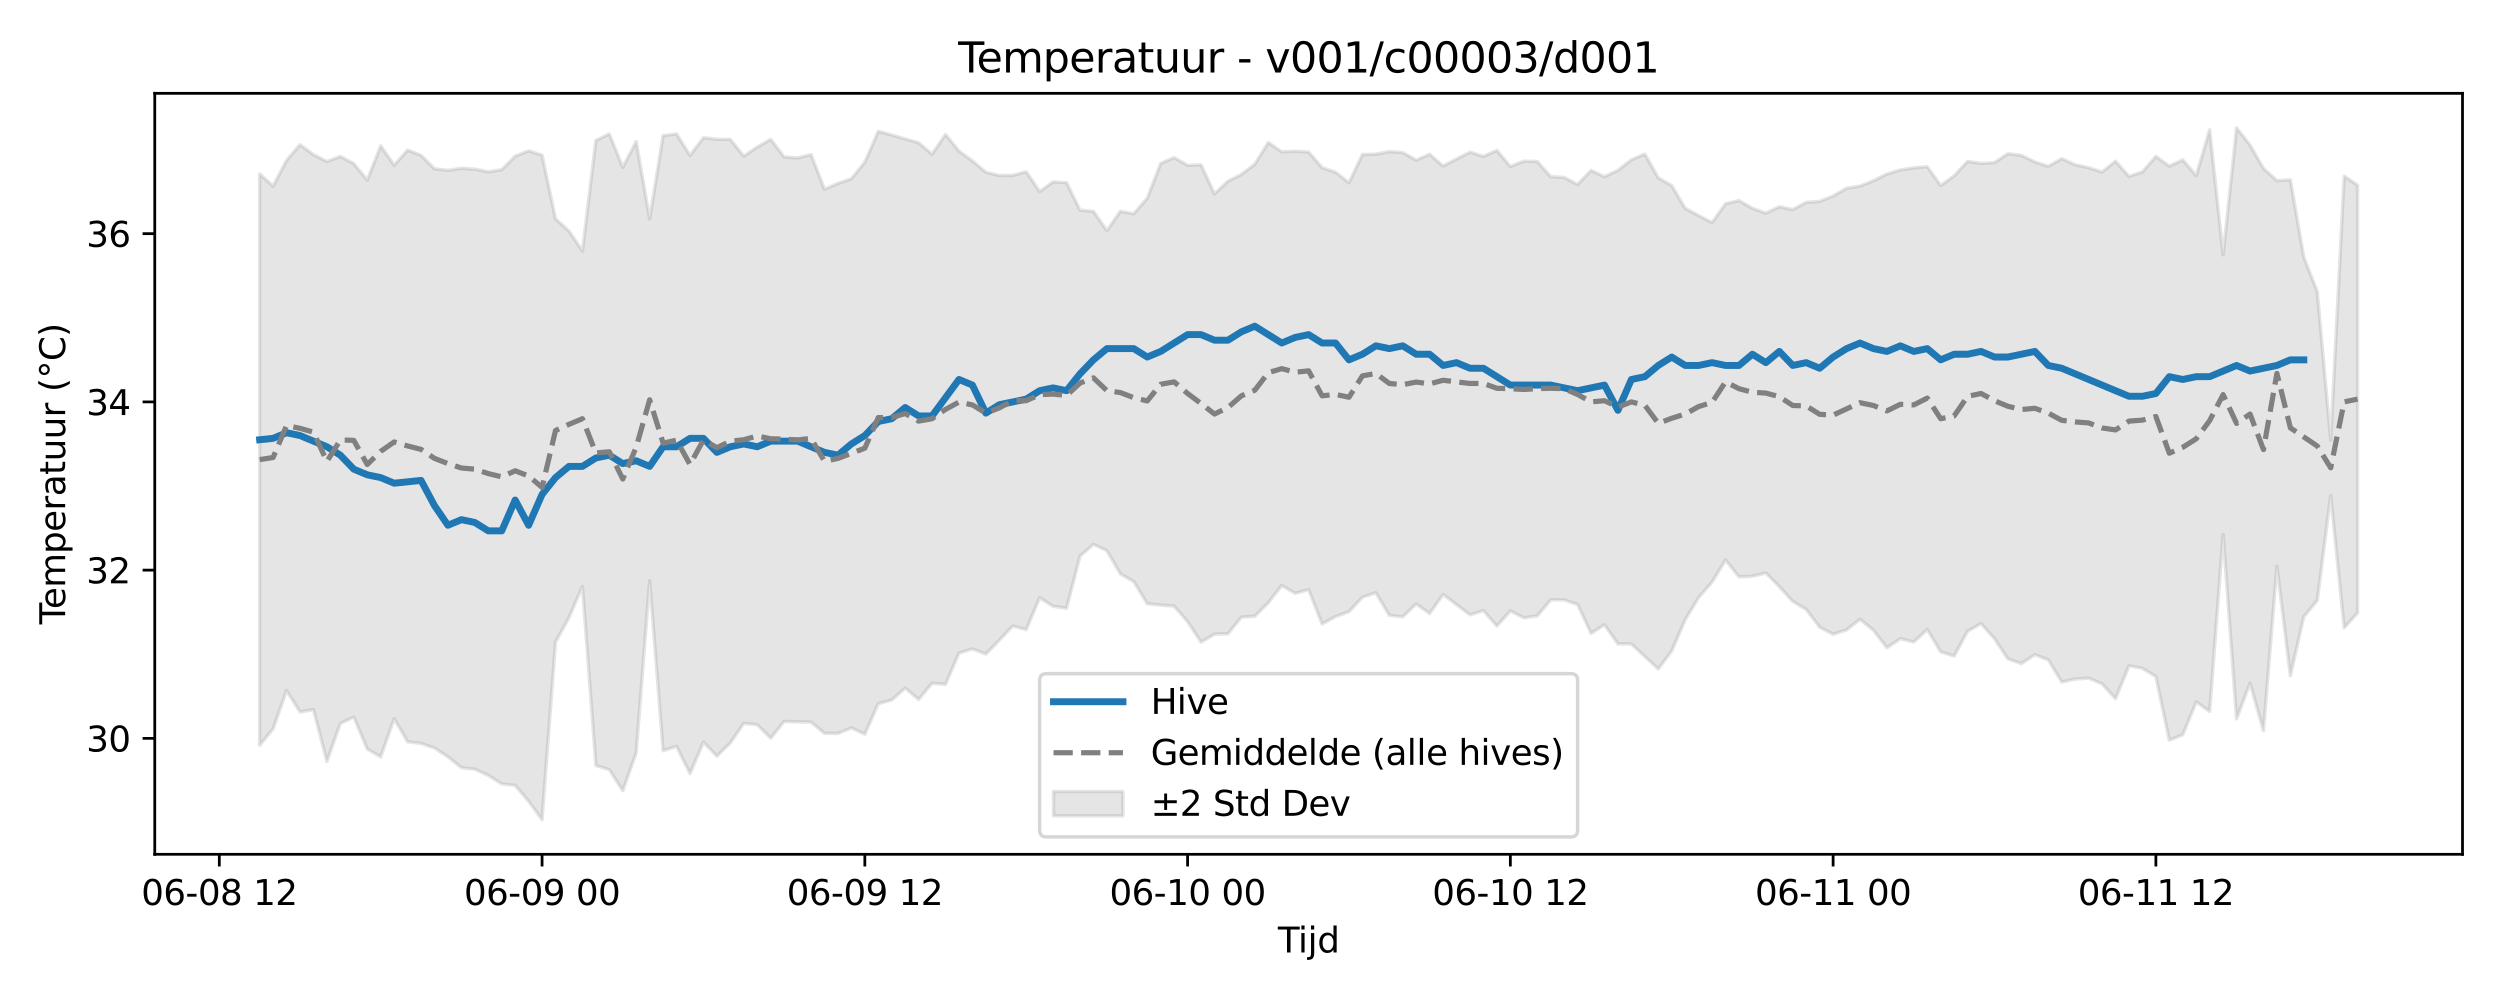 <?xml version="1.0" encoding="utf-8" standalone="no"?>
<!DOCTYPE svg PUBLIC "-//W3C//DTD SVG 1.1//EN"
  "http://www.w3.org/Graphics/SVG/1.1/DTD/svg11.dtd">
<svg xmlns:xlink="http://www.w3.org/1999/xlink" width="720pt" height="288pt" viewBox="0 0 720 288" xmlns="http://www.w3.org/2000/svg" version="1.1">
 <defs>
  <style type="text/css">*{stroke-linejoin: round; stroke-linecap: butt}</style>
 </defs>
 <g id="figure_1">
  <g id="patch_1">
   <path d="M 0 288 
L 720 288 
L 720 0 
L 0 0 
z
" style="fill: #ffffff"/>
  </g>
  <g id="axes_1">
   <g id="patch_2">
    <path d="M 44.57 246.04 
L 709.2 246.04 
L 709.2 26.88 
L 44.57 26.88 
z
" style="fill: #ffffff"/>
   </g>
   <g id="FillBetweenPolyCollection_1">
    <defs>
     <path id="m53ccd8573c" d="M 74.78 -237.919 
L 74.78 -73.345 
L 78.654 -78.098 
L 82.527 -89.103 
L 86.4 -82.957 
L 90.273 -83.626 
L 94.146 -68.701 
L 98.019 -79.645 
L 101.892 -81.492 
L 105.766 -72.284 
L 109.639 -70.018 
L 113.512 -81.007 
L 117.385 -74.368 
L 121.258 -73.886 
L 125.131 -72.576 
L 129.004 -70.032 
L 132.877 -66.911 
L 136.751 -66.468 
L 140.624 -64.689 
L 144.497 -62.23 
L 148.37 -61.813 
L 152.243 -57.256 
L 156.116 -51.922 
L 159.989 -103.058 
L 163.863 -110.128 
L 167.736 -119.093 
L 171.609 -67.538 
L 175.482 -66.352 
L 179.355 -60.285 
L 183.228 -71.196 
L 187.101 -120.732 
L 190.975 -71.797 
L 194.848 -73.058 
L 198.721 -65.21 
L 202.594 -74.254 
L 206.467 -70.231 
L 210.34 -74.052 
L 214.213 -79.679 
L 218.086 -79.271 
L 221.96 -75.41 
L 225.833 -80.245 
L 229.706 -80.083 
L 233.579 -80.036 
L 237.452 -76.801 
L 241.325 -76.781 
L 245.198 -78.378 
L 249.072 -76.568 
L 252.945 -85.342 
L 256.818 -86.393 
L 260.691 -89.825 
L 264.564 -86.552 
L 268.437 -91.234 
L 272.31 -90.917 
L 276.183 -99.903 
L 280.057 -101.111 
L 283.93 -99.646 
L 287.803 -103.599 
L 291.676 -107.704 
L 295.549 -106.668 
L 299.422 -115.84 
L 303.295 -113.388 
L 307.169 -112.816 
L 311.042 -127.865 
L 314.915 -131.222 
L 318.788 -129.406 
L 322.661 -122.736 
L 326.534 -120.5 
L 330.407 -114.125 
L 334.281 -113.734 
L 338.154 -113.431 
L 342.027 -108.961 
L 345.9 -103.052 
L 349.773 -105.371 
L 353.646 -105.459 
L 357.519 -110.261 
L 361.392 -110.515 
L 365.266 -114.401 
L 369.139 -119.373 
L 373.012 -117.132 
L 376.885 -118.176 
L 380.758 -108.302 
L 384.631 -110.401 
L 388.504 -111.833 
L 392.378 -116.006 
L 396.251 -117.283 
L 400.124 -110.783 
L 403.997 -110.362 
L 407.87 -114.052 
L 411.743 -111.315 
L 415.616 -116.803 
L 419.489 -113.85 
L 423.363 -110.939 
L 427.236 -112.144 
L 431.109 -107.679 
L 434.982 -112.063 
L 438.855 -110.089 
L 442.728 -110.619 
L 446.601 -115.235 
L 450.475 -115.211 
L 454.348 -113.918 
L 458.221 -105.578 
L 462.094 -108.087 
L 465.967 -102.569 
L 469.84 -102.527 
L 473.713 -98.906 
L 477.587 -95.357 
L 481.46 -100.537 
L 485.333 -109.514 
L 489.206 -115.905 
L 493.079 -120.343 
L 496.952 -126.709 
L 500.825 -121.885 
L 504.698 -122.047 
L 508.572 -122.964 
L 512.445 -119.045 
L 516.318 -114.792 
L 520.191 -112.476 
L 524.064 -107.357 
L 527.937 -105.339 
L 531.81 -106.581 
L 535.684 -109.649 
L 539.557 -106.475 
L 543.43 -101.447 
L 547.303 -104.062 
L 551.176 -103.11 
L 555.049 -106.71 
L 558.922 -100.258 
L 562.795 -99.067 
L 566.669 -106.209 
L 570.542 -108.419 
L 574.415 -104.037 
L 578.288 -98.226 
L 582.161 -96.881 
L 586.034 -99.453 
L 589.907 -97.963 
L 593.781 -91.594 
L 597.654 -92.425 
L 601.527 -92.69 
L 605.4 -91.048 
L 609.273 -86.785 
L 613.146 -96.249 
L 617.019 -95.524 
L 620.893 -93.137 
L 624.766 -74.818 
L 628.639 -76.4 
L 632.512 -85.84 
L 636.385 -83.128 
L 640.258 -134.065 
L 644.131 -80.967 
L 648.004 -91.269 
L 651.878 -77.557 
L 655.751 -124.934 
L 659.624 -93.372 
L 663.497 -110.397 
L 667.37 -115.063 
L 671.243 -145.283 
L 675.116 -107.205 
L 678.99 -111.473 
L 678.99 -234.649 
L 678.99 -234.649 
L 675.116 -237.302 
L 671.243 -161.271 
L 667.37 -204.007 
L 663.497 -213.922 
L 659.624 -236.196 
L 655.751 -235.992 
L 651.878 -239.494 
L 648.004 -246.239 
L 644.131 -251.158 
L 640.258 -214.641 
L 636.385 -250.612 
L 632.512 -237.403 
L 628.639 -241.944 
L 624.766 -240.133 
L 620.893 -242.948 
L 617.019 -238.485 
L 613.146 -237.184 
L 609.273 -241.571 
L 605.4 -238.463 
L 601.527 -239.704 
L 597.654 -240.546 
L 593.781 -242.3 
L 589.907 -240.084 
L 586.034 -241.363 
L 582.161 -243.242 
L 578.288 -243.743 
L 574.415 -241.162 
L 570.542 -240.933 
L 566.669 -241.527 
L 562.795 -237.364 
L 558.922 -234.559 
L 555.049 -239.988 
L 551.176 -239.667 
L 547.303 -239.061 
L 543.43 -237.869 
L 539.557 -235.955 
L 535.684 -234.396 
L 531.81 -233.773 
L 527.937 -231.554 
L 524.064 -229.997 
L 520.191 -229.723 
L 516.318 -227.638 
L 512.445 -228.461 
L 508.572 -226.618 
L 504.698 -227.997 
L 500.825 -230.235 
L 496.952 -229.334 
L 493.079 -223.894 
L 489.206 -225.91 
L 485.333 -227.994 
L 481.46 -234.549 
L 477.587 -236.768 
L 473.713 -243.64 
L 469.84 -241.98 
L 465.967 -238.939 
L 462.094 -237.112 
L 458.221 -238.928 
L 454.348 -234.857 
L 450.475 -236.91 
L 446.601 -237.116 
L 442.728 -241.501 
L 438.855 -241.57 
L 434.982 -240.057 
L 431.109 -244.672 
L 427.236 -242.975 
L 423.363 -244.18 
L 419.489 -242.193 
L 415.616 -240.162 
L 411.743 -243.574 
L 407.87 -241.875 
L 403.997 -244.066 
L 400.124 -244.337 
L 396.251 -243.605 
L 392.378 -243.497 
L 388.504 -235.365 
L 384.631 -238.412 
L 380.758 -239.704 
L 376.885 -244.211 
L 373.012 -244.447 
L 369.139 -244.283 
L 365.266 -246.948 
L 361.392 -240.721 
L 357.519 -237.745 
L 353.646 -235.818 
L 349.773 -232.137 
L 345.9 -240.532 
L 342.027 -240.391 
L 338.154 -242.611 
L 334.281 -240.924 
L 330.407 -230.92 
L 326.534 -226.429 
L 322.661 -227.155 
L 318.788 -221.561 
L 314.915 -227.128 
L 311.042 -227.486 
L 307.169 -235.383 
L 303.295 -235.618 
L 299.422 -232.82 
L 295.549 -238.531 
L 291.676 -237.495 
L 287.803 -237.447 
L 283.93 -238.4 
L 280.057 -241.665 
L 276.183 -244.488 
L 272.31 -249.283 
L 268.437 -243.583 
L 264.564 -246.88 
L 260.691 -247.991 
L 256.818 -249.116 
L 252.945 -250.167 
L 249.072 -241.291 
L 245.198 -236.52 
L 241.325 -235.157 
L 237.452 -233.521 
L 233.579 -243.475 
L 229.706 -242.506 
L 225.833 -242.806 
L 221.96 -247.871 
L 218.086 -245.625 
L 214.213 -243.025 
L 210.34 -247.845 
L 206.467 -247.897 
L 202.594 -248.335 
L 198.721 -243.228 
L 194.848 -249.415 
L 190.975 -248.946 
L 187.101 -224.986 
L 183.228 -247.24 
L 179.355 -239.809 
L 175.482 -249.431 
L 171.609 -247.552 
L 167.736 -215.724 
L 163.863 -221.459 
L 159.989 -224.976 
L 156.116 -243.327 
L 152.243 -244.568 
L 148.37 -243.01 
L 144.497 -239.133 
L 140.624 -238.52 
L 136.751 -239.278 
L 132.877 -239.528 
L 129.004 -238.944 
L 125.131 -239.4 
L 121.258 -243.281 
L 117.385 -244.76 
L 113.512 -240.428 
L 109.639 -245.995 
L 105.766 -236.154 
L 101.892 -240.866 
L 98.019 -242.944 
L 94.146 -241.487 
L 90.273 -243.461 
L 86.4 -246.322 
L 82.527 -241.792 
L 78.654 -234.378 
L 74.78 -237.919 
z
" style="stroke: #808080; stroke-opacity: 0.2"/>
    </defs>
    <g clip-path="url(#p567e90facb)">
     <use xlink:href="#m53ccd8573c" x="0" y="288" style="fill: #808080; fill-opacity: 0.2; stroke: #808080; stroke-opacity: 0.2"/>
    </g>
   </g>
   <g id="matplotlib.axis_1">
    <g id="xtick_1">
     <g id="line2d_1">
      <defs>
       <path id="ma357a3f9e0" d="M 0 0 
L 0 3.5 
" style="stroke: #000000; stroke-width: 0.8"/>
      </defs>
      <g>
       <use xlink:href="#ma357a3f9e0" x="63.161" y="246.04" style="stroke: #000000; stroke-width: 0.8"/>
      </g>
     </g>
     <g id="text_1">
      <!-- 06-08 12 -->
      <g transform="translate(40.681 260.638) scale(0.1 -0.1)">
       <defs>
        <path id="DejaVuSans-30" d="M 2034 4250 
Q 1547 4250 1301 3770 
Q 1056 3291 1056 2328 
Q 1056 1369 1301 889 
Q 1547 409 2034 409 
Q 2525 409 2770 889 
Q 3016 1369 3016 2328 
Q 3016 3291 2770 3770 
Q 2525 4250 2034 4250 
z
M 2034 4750 
Q 2819 4750 3233 4129 
Q 3647 3509 3647 2328 
Q 3647 1150 3233 529 
Q 2819 -91 2034 -91 
Q 1250 -91 836 529 
Q 422 1150 422 2328 
Q 422 3509 836 4129 
Q 1250 4750 2034 4750 
z
" transform="scale(0.016)"/>
        <path id="DejaVuSans-36" d="M 2113 2584 
Q 1688 2584 1439 2293 
Q 1191 2003 1191 1497 
Q 1191 994 1439 701 
Q 1688 409 2113 409 
Q 2538 409 2786 701 
Q 3034 994 3034 1497 
Q 3034 2003 2786 2293 
Q 2538 2584 2113 2584 
z
M 3366 4563 
L 3366 3988 
Q 3128 4100 2886 4159 
Q 2644 4219 2406 4219 
Q 1781 4219 1451 3797 
Q 1122 3375 1075 2522 
Q 1259 2794 1537 2939 
Q 1816 3084 2150 3084 
Q 2853 3084 3261 2657 
Q 3669 2231 3669 1497 
Q 3669 778 3244 343 
Q 2819 -91 2113 -91 
Q 1303 -91 875 529 
Q 447 1150 447 2328 
Q 447 3434 972 4092 
Q 1497 4750 2381 4750 
Q 2619 4750 2861 4703 
Q 3103 4656 3366 4563 
z
" transform="scale(0.016)"/>
        <path id="DejaVuSans-2d" d="M 313 2009 
L 1997 2009 
L 1997 1497 
L 313 1497 
L 313 2009 
z
" transform="scale(0.016)"/>
        <path id="DejaVuSans-38" d="M 2034 2216 
Q 1584 2216 1326 1975 
Q 1069 1734 1069 1313 
Q 1069 891 1326 650 
Q 1584 409 2034 409 
Q 2484 409 2743 651 
Q 3003 894 3003 1313 
Q 3003 1734 2745 1975 
Q 2488 2216 2034 2216 
z
M 1403 2484 
Q 997 2584 770 2862 
Q 544 3141 544 3541 
Q 544 4100 942 4425 
Q 1341 4750 2034 4750 
Q 2731 4750 3128 4425 
Q 3525 4100 3525 3541 
Q 3525 3141 3298 2862 
Q 3072 2584 2669 2484 
Q 3125 2378 3379 2068 
Q 3634 1759 3634 1313 
Q 3634 634 3220 271 
Q 2806 -91 2034 -91 
Q 1263 -91 848 271 
Q 434 634 434 1313 
Q 434 1759 690 2068 
Q 947 2378 1403 2484 
z
M 1172 3481 
Q 1172 3119 1398 2916 
Q 1625 2713 2034 2713 
Q 2441 2713 2670 2916 
Q 2900 3119 2900 3481 
Q 2900 3844 2670 4047 
Q 2441 4250 2034 4250 
Q 1625 4250 1398 4047 
Q 1172 3844 1172 3481 
z
" transform="scale(0.016)"/>
        <path id="DejaVuSans-20" transform="scale(0.016)"/>
        <path id="DejaVuSans-31" d="M 794 531 
L 1825 531 
L 1825 4091 
L 703 3866 
L 703 4441 
L 1819 4666 
L 2450 4666 
L 2450 531 
L 3481 531 
L 3481 0 
L 794 0 
L 794 531 
z
" transform="scale(0.016)"/>
        <path id="DejaVuSans-32" d="M 1228 531 
L 3431 531 
L 3431 0 
L 469 0 
L 469 531 
Q 828 903 1448 1529 
Q 2069 2156 2228 2338 
Q 2531 2678 2651 2914 
Q 2772 3150 2772 3378 
Q 2772 3750 2511 3984 
Q 2250 4219 1831 4219 
Q 1534 4219 1204 4116 
Q 875 4013 500 3803 
L 500 4441 
Q 881 4594 1212 4672 
Q 1544 4750 1819 4750 
Q 2544 4750 2975 4387 
Q 3406 4025 3406 3419 
Q 3406 3131 3298 2873 
Q 3191 2616 2906 2266 
Q 2828 2175 2409 1742 
Q 1991 1309 1228 531 
z
" transform="scale(0.016)"/>
       </defs>
       <use xlink:href="#DejaVuSans-30"/>
       <use xlink:href="#DejaVuSans-36" transform="translate(63.623 0)"/>
       <use xlink:href="#DejaVuSans-2d" transform="translate(127.246 0)"/>
       <use xlink:href="#DejaVuSans-30" transform="translate(163.33 0)"/>
       <use xlink:href="#DejaVuSans-38" transform="translate(226.953 0)"/>
       <use xlink:href="#DejaVuSans-20" transform="translate(290.576 0)"/>
       <use xlink:href="#DejaVuSans-31" transform="translate(322.363 0)"/>
       <use xlink:href="#DejaVuSans-32" transform="translate(385.986 0)"/>
      </g>
     </g>
    </g>
    <g id="xtick_2">
     <g id="line2d_2">
      <g>
       <use xlink:href="#ma357a3f9e0" x="156.116" y="246.04" style="stroke: #000000; stroke-width: 0.8"/>
      </g>
     </g>
     <g id="text_2">
      <!-- 06-09 00 -->
      <g transform="translate(133.636 260.638) scale(0.1 -0.1)">
       <defs>
        <path id="DejaVuSans-39" d="M 703 97 
L 703 672 
Q 941 559 1184 500 
Q 1428 441 1663 441 
Q 2288 441 2617 861 
Q 2947 1281 2994 2138 
Q 2813 1869 2534 1725 
Q 2256 1581 1919 1581 
Q 1219 1581 811 2004 
Q 403 2428 403 3163 
Q 403 3881 828 4315 
Q 1253 4750 1959 4750 
Q 2769 4750 3195 4129 
Q 3622 3509 3622 2328 
Q 3622 1225 3098 567 
Q 2575 -91 1691 -91 
Q 1453 -91 1209 -44 
Q 966 3 703 97 
z
M 1959 2075 
Q 2384 2075 2632 2365 
Q 2881 2656 2881 3163 
Q 2881 3666 2632 3958 
Q 2384 4250 1959 4250 
Q 1534 4250 1286 3958 
Q 1038 3666 1038 3163 
Q 1038 2656 1286 2365 
Q 1534 2075 1959 2075 
z
" transform="scale(0.016)"/>
       </defs>
       <use xlink:href="#DejaVuSans-30"/>
       <use xlink:href="#DejaVuSans-36" transform="translate(63.623 0)"/>
       <use xlink:href="#DejaVuSans-2d" transform="translate(127.246 0)"/>
       <use xlink:href="#DejaVuSans-30" transform="translate(163.33 0)"/>
       <use xlink:href="#DejaVuSans-39" transform="translate(226.953 0)"/>
       <use xlink:href="#DejaVuSans-20" transform="translate(290.576 0)"/>
       <use xlink:href="#DejaVuSans-30" transform="translate(322.363 0)"/>
       <use xlink:href="#DejaVuSans-30" transform="translate(385.986 0)"/>
      </g>
     </g>
    </g>
    <g id="xtick_3">
     <g id="line2d_3">
      <g>
       <use xlink:href="#ma357a3f9e0" x="249.072" y="246.04" style="stroke: #000000; stroke-width: 0.8"/>
      </g>
     </g>
     <g id="text_3">
      <!-- 06-09 12 -->
      <g transform="translate(226.591 260.638) scale(0.1 -0.1)">
       <use xlink:href="#DejaVuSans-30"/>
       <use xlink:href="#DejaVuSans-36" transform="translate(63.623 0)"/>
       <use xlink:href="#DejaVuSans-2d" transform="translate(127.246 0)"/>
       <use xlink:href="#DejaVuSans-30" transform="translate(163.33 0)"/>
       <use xlink:href="#DejaVuSans-39" transform="translate(226.953 0)"/>
       <use xlink:href="#DejaVuSans-20" transform="translate(290.576 0)"/>
       <use xlink:href="#DejaVuSans-31" transform="translate(322.363 0)"/>
       <use xlink:href="#DejaVuSans-32" transform="translate(385.986 0)"/>
      </g>
     </g>
    </g>
    <g id="xtick_4">
     <g id="line2d_4">
      <g>
       <use xlink:href="#ma357a3f9e0" x="342.027" y="246.04" style="stroke: #000000; stroke-width: 0.8"/>
      </g>
     </g>
     <g id="text_4">
      <!-- 06-10 00 -->
      <g transform="translate(319.546 260.638) scale(0.1 -0.1)">
       <use xlink:href="#DejaVuSans-30"/>
       <use xlink:href="#DejaVuSans-36" transform="translate(63.623 0)"/>
       <use xlink:href="#DejaVuSans-2d" transform="translate(127.246 0)"/>
       <use xlink:href="#DejaVuSans-31" transform="translate(163.33 0)"/>
       <use xlink:href="#DejaVuSans-30" transform="translate(226.953 0)"/>
       <use xlink:href="#DejaVuSans-20" transform="translate(290.576 0)"/>
       <use xlink:href="#DejaVuSans-30" transform="translate(322.363 0)"/>
       <use xlink:href="#DejaVuSans-30" transform="translate(385.986 0)"/>
      </g>
     </g>
    </g>
    <g id="xtick_5">
     <g id="line2d_5">
      <g>
       <use xlink:href="#ma357a3f9e0" x="434.982" y="246.04" style="stroke: #000000; stroke-width: 0.8"/>
      </g>
     </g>
     <g id="text_5">
      <!-- 06-10 12 -->
      <g transform="translate(412.502 260.638) scale(0.1 -0.1)">
       <use xlink:href="#DejaVuSans-30"/>
       <use xlink:href="#DejaVuSans-36" transform="translate(63.623 0)"/>
       <use xlink:href="#DejaVuSans-2d" transform="translate(127.246 0)"/>
       <use xlink:href="#DejaVuSans-31" transform="translate(163.33 0)"/>
       <use xlink:href="#DejaVuSans-30" transform="translate(226.953 0)"/>
       <use xlink:href="#DejaVuSans-20" transform="translate(290.576 0)"/>
       <use xlink:href="#DejaVuSans-31" transform="translate(322.363 0)"/>
       <use xlink:href="#DejaVuSans-32" transform="translate(385.986 0)"/>
      </g>
     </g>
    </g>
    <g id="xtick_6">
     <g id="line2d_6">
      <g>
       <use xlink:href="#ma357a3f9e0" x="527.937" y="246.04" style="stroke: #000000; stroke-width: 0.8"/>
      </g>
     </g>
     <g id="text_6">
      <!-- 06-11 00 -->
      <g transform="translate(505.457 260.638) scale(0.1 -0.1)">
       <use xlink:href="#DejaVuSans-30"/>
       <use xlink:href="#DejaVuSans-36" transform="translate(63.623 0)"/>
       <use xlink:href="#DejaVuSans-2d" transform="translate(127.246 0)"/>
       <use xlink:href="#DejaVuSans-31" transform="translate(163.33 0)"/>
       <use xlink:href="#DejaVuSans-31" transform="translate(226.953 0)"/>
       <use xlink:href="#DejaVuSans-20" transform="translate(290.576 0)"/>
       <use xlink:href="#DejaVuSans-30" transform="translate(322.363 0)"/>
       <use xlink:href="#DejaVuSans-30" transform="translate(385.986 0)"/>
      </g>
     </g>
    </g>
    <g id="xtick_7">
     <g id="line2d_7">
      <g>
       <use xlink:href="#ma357a3f9e0" x="620.893" y="246.04" style="stroke: #000000; stroke-width: 0.8"/>
      </g>
     </g>
     <g id="text_7">
      <!-- 06-11 12 -->
      <g transform="translate(598.412 260.638) scale(0.1 -0.1)">
       <use xlink:href="#DejaVuSans-30"/>
       <use xlink:href="#DejaVuSans-36" transform="translate(63.623 0)"/>
       <use xlink:href="#DejaVuSans-2d" transform="translate(127.246 0)"/>
       <use xlink:href="#DejaVuSans-31" transform="translate(163.33 0)"/>
       <use xlink:href="#DejaVuSans-31" transform="translate(226.953 0)"/>
       <use xlink:href="#DejaVuSans-20" transform="translate(290.576 0)"/>
       <use xlink:href="#DejaVuSans-31" transform="translate(322.363 0)"/>
       <use xlink:href="#DejaVuSans-32" transform="translate(385.986 0)"/>
      </g>
     </g>
    </g>
    <g id="text_8">
     <!-- Tijd -->
     <g transform="translate(368.035 274.317) scale(0.1 -0.1)">
      <defs>
       <path id="DejaVuSans-54" d="M -19 4666 
L 3928 4666 
L 3928 4134 
L 2272 4134 
L 2272 0 
L 1638 0 
L 1638 4134 
L -19 4134 
L -19 4666 
z
" transform="scale(0.016)"/>
       <path id="DejaVuSans-69" d="M 603 3500 
L 1178 3500 
L 1178 0 
L 603 0 
L 603 3500 
z
M 603 4863 
L 1178 4863 
L 1178 4134 
L 603 4134 
L 603 4863 
z
" transform="scale(0.016)"/>
       <path id="DejaVuSans-6a" d="M 603 3500 
L 1178 3500 
L 1178 -63 
Q 1178 -731 923 -1031 
Q 669 -1331 103 -1331 
L -116 -1331 
L -116 -844 
L 38 -844 
Q 366 -844 484 -692 
Q 603 -541 603 -63 
L 603 3500 
z
M 603 4863 
L 1178 4863 
L 1178 4134 
L 603 4134 
L 603 4863 
z
" transform="scale(0.016)"/>
       <path id="DejaVuSans-64" d="M 2906 2969 
L 2906 4863 
L 3481 4863 
L 3481 0 
L 2906 0 
L 2906 525 
Q 2725 213 2448 61 
Q 2172 -91 1784 -91 
Q 1150 -91 751 415 
Q 353 922 353 1747 
Q 353 2572 751 3078 
Q 1150 3584 1784 3584 
Q 2172 3584 2448 3432 
Q 2725 3281 2906 2969 
z
M 947 1747 
Q 947 1113 1208 752 
Q 1469 391 1925 391 
Q 2381 391 2643 752 
Q 2906 1113 2906 1747 
Q 2906 2381 2643 2742 
Q 2381 3103 1925 3103 
Q 1469 3103 1208 2742 
Q 947 2381 947 1747 
z
" transform="scale(0.016)"/>
      </defs>
      <use xlink:href="#DejaVuSans-54"/>
      <use xlink:href="#DejaVuSans-69" transform="translate(57.959 0)"/>
      <use xlink:href="#DejaVuSans-6a" transform="translate(85.742 0)"/>
      <use xlink:href="#DejaVuSans-64" transform="translate(113.525 0)"/>
     </g>
    </g>
   </g>
   <g id="matplotlib.axis_2">
    <g id="ytick_1">
     <g id="line2d_8">
      <defs>
       <path id="m9e65a184c6" d="M 0 0 
L -3.5 0 
" style="stroke: #000000; stroke-width: 0.8"/>
      </defs>
      <g>
       <use xlink:href="#m9e65a184c6" x="44.57" y="212.648" style="stroke: #000000; stroke-width: 0.8"/>
      </g>
     </g>
     <g id="text_9">
      <!-- 30 -->
      <g transform="translate(24.845 216.447) scale(0.1 -0.1)">
       <defs>
        <path id="DejaVuSans-33" d="M 2597 2516 
Q 3050 2419 3304 2112 
Q 3559 1806 3559 1356 
Q 3559 666 3084 287 
Q 2609 -91 1734 -91 
Q 1441 -91 1130 -33 
Q 819 25 488 141 
L 488 750 
Q 750 597 1062 519 
Q 1375 441 1716 441 
Q 2309 441 2620 675 
Q 2931 909 2931 1356 
Q 2931 1769 2642 2001 
Q 2353 2234 1838 2234 
L 1294 2234 
L 1294 2753 
L 1863 2753 
Q 2328 2753 2575 2939 
Q 2822 3125 2822 3475 
Q 2822 3834 2567 4026 
Q 2313 4219 1838 4219 
Q 1578 4219 1281 4162 
Q 984 4106 628 3988 
L 628 4550 
Q 988 4650 1302 4700 
Q 1616 4750 1894 4750 
Q 2613 4750 3031 4423 
Q 3450 4097 3450 3541 
Q 3450 3153 3228 2886 
Q 3006 2619 2597 2516 
z
" transform="scale(0.016)"/>
       </defs>
       <use xlink:href="#DejaVuSans-33"/>
       <use xlink:href="#DejaVuSans-30" transform="translate(63.623 0)"/>
      </g>
     </g>
    </g>
    <g id="ytick_2">
     <g id="line2d_9">
      <g>
       <use xlink:href="#m9e65a184c6" x="44.57" y="164.197" style="stroke: #000000; stroke-width: 0.8"/>
      </g>
     </g>
     <g id="text_10">
      <!-- 32 -->
      <g transform="translate(24.845 167.996) scale(0.1 -0.1)">
       <use xlink:href="#DejaVuSans-33"/>
       <use xlink:href="#DejaVuSans-32" transform="translate(63.623 0)"/>
      </g>
     </g>
    </g>
    <g id="ytick_3">
     <g id="line2d_10">
      <g>
       <use xlink:href="#m9e65a184c6" x="44.57" y="115.747" style="stroke: #000000; stroke-width: 0.8"/>
      </g>
     </g>
     <g id="text_11">
      <!-- 34 -->
      <g transform="translate(24.845 119.546) scale(0.1 -0.1)">
       <defs>
        <path id="DejaVuSans-34" d="M 2419 4116 
L 825 1625 
L 2419 1625 
L 2419 4116 
z
M 2253 4666 
L 3047 4666 
L 3047 1625 
L 3713 1625 
L 3713 1100 
L 3047 1100 
L 3047 0 
L 2419 0 
L 2419 1100 
L 313 1100 
L 313 1709 
L 2253 4666 
z
" transform="scale(0.016)"/>
       </defs>
       <use xlink:href="#DejaVuSans-33"/>
       <use xlink:href="#DejaVuSans-34" transform="translate(63.623 0)"/>
      </g>
     </g>
    </g>
    <g id="ytick_4">
     <g id="line2d_11">
      <g>
       <use xlink:href="#m9e65a184c6" x="44.57" y="67.296" style="stroke: #000000; stroke-width: 0.8"/>
      </g>
     </g>
     <g id="text_12">
      <!-- 36 -->
      <g transform="translate(24.845 71.095) scale(0.1 -0.1)">
       <use xlink:href="#DejaVuSans-33"/>
       <use xlink:href="#DejaVuSans-36" transform="translate(63.623 0)"/>
      </g>
     </g>
    </g>
    <g id="text_13">
     <!-- Temperatuur (°C) -->
     <g transform="translate(18.765 179.816) rotate(-90) scale(0.1 -0.1)">
      <defs>
       <path id="DejaVuSans-65" d="M 3597 1894 
L 3597 1613 
L 953 1613 
Q 991 1019 1311 708 
Q 1631 397 2203 397 
Q 2534 397 2845 478 
Q 3156 559 3463 722 
L 3463 178 
Q 3153 47 2828 -22 
Q 2503 -91 2169 -91 
Q 1331 -91 842 396 
Q 353 884 353 1716 
Q 353 2575 817 3079 
Q 1281 3584 2069 3584 
Q 2775 3584 3186 3129 
Q 3597 2675 3597 1894 
z
M 3022 2063 
Q 3016 2534 2758 2815 
Q 2500 3097 2075 3097 
Q 1594 3097 1305 2825 
Q 1016 2553 972 2059 
L 3022 2063 
z
" transform="scale(0.016)"/>
       <path id="DejaVuSans-6d" d="M 3328 2828 
Q 3544 3216 3844 3400 
Q 4144 3584 4550 3584 
Q 5097 3584 5394 3201 
Q 5691 2819 5691 2113 
L 5691 0 
L 5113 0 
L 5113 2094 
Q 5113 2597 4934 2840 
Q 4756 3084 4391 3084 
Q 3944 3084 3684 2787 
Q 3425 2491 3425 1978 
L 3425 0 
L 2847 0 
L 2847 2094 
Q 2847 2600 2669 2842 
Q 2491 3084 2119 3084 
Q 1678 3084 1418 2786 
Q 1159 2488 1159 1978 
L 1159 0 
L 581 0 
L 581 3500 
L 1159 3500 
L 1159 2956 
Q 1356 3278 1631 3431 
Q 1906 3584 2284 3584 
Q 2666 3584 2933 3390 
Q 3200 3197 3328 2828 
z
" transform="scale(0.016)"/>
       <path id="DejaVuSans-70" d="M 1159 525 
L 1159 -1331 
L 581 -1331 
L 581 3500 
L 1159 3500 
L 1159 2969 
Q 1341 3281 1617 3432 
Q 1894 3584 2278 3584 
Q 2916 3584 3314 3078 
Q 3713 2572 3713 1747 
Q 3713 922 3314 415 
Q 2916 -91 2278 -91 
Q 1894 -91 1617 61 
Q 1341 213 1159 525 
z
M 3116 1747 
Q 3116 2381 2855 2742 
Q 2594 3103 2138 3103 
Q 1681 3103 1420 2742 
Q 1159 2381 1159 1747 
Q 1159 1113 1420 752 
Q 1681 391 2138 391 
Q 2594 391 2855 752 
Q 3116 1113 3116 1747 
z
" transform="scale(0.016)"/>
       <path id="DejaVuSans-72" d="M 2631 2963 
Q 2534 3019 2420 3045 
Q 2306 3072 2169 3072 
Q 1681 3072 1420 2755 
Q 1159 2438 1159 1844 
L 1159 0 
L 581 0 
L 581 3500 
L 1159 3500 
L 1159 2956 
Q 1341 3275 1631 3429 
Q 1922 3584 2338 3584 
Q 2397 3584 2469 3576 
Q 2541 3569 2628 3553 
L 2631 2963 
z
" transform="scale(0.016)"/>
       <path id="DejaVuSans-61" d="M 2194 1759 
Q 1497 1759 1228 1600 
Q 959 1441 959 1056 
Q 959 750 1161 570 
Q 1363 391 1709 391 
Q 2188 391 2477 730 
Q 2766 1069 2766 1631 
L 2766 1759 
L 2194 1759 
z
M 3341 1997 
L 3341 0 
L 2766 0 
L 2766 531 
Q 2569 213 2275 61 
Q 1981 -91 1556 -91 
Q 1019 -91 701 211 
Q 384 513 384 1019 
Q 384 1609 779 1909 
Q 1175 2209 1959 2209 
L 2766 2209 
L 2766 2266 
Q 2766 2663 2505 2880 
Q 2244 3097 1772 3097 
Q 1472 3097 1187 3025 
Q 903 2953 641 2809 
L 641 3341 
Q 956 3463 1253 3523 
Q 1550 3584 1831 3584 
Q 2591 3584 2966 3190 
Q 3341 2797 3341 1997 
z
" transform="scale(0.016)"/>
       <path id="DejaVuSans-74" d="M 1172 4494 
L 1172 3500 
L 2356 3500 
L 2356 3053 
L 1172 3053 
L 1172 1153 
Q 1172 725 1289 603 
Q 1406 481 1766 481 
L 2356 481 
L 2356 0 
L 1766 0 
Q 1100 0 847 248 
Q 594 497 594 1153 
L 594 3053 
L 172 3053 
L 172 3500 
L 594 3500 
L 594 4494 
L 1172 4494 
z
" transform="scale(0.016)"/>
       <path id="DejaVuSans-75" d="M 544 1381 
L 544 3500 
L 1119 3500 
L 1119 1403 
Q 1119 906 1312 657 
Q 1506 409 1894 409 
Q 2359 409 2629 706 
Q 2900 1003 2900 1516 
L 2900 3500 
L 3475 3500 
L 3475 0 
L 2900 0 
L 2900 538 
Q 2691 219 2414 64 
Q 2138 -91 1772 -91 
Q 1169 -91 856 284 
Q 544 659 544 1381 
z
M 1991 3584 
L 1991 3584 
z
" transform="scale(0.016)"/>
       <path id="DejaVuSans-28" d="M 1984 4856 
Q 1566 4138 1362 3434 
Q 1159 2731 1159 2009 
Q 1159 1288 1364 580 
Q 1569 -128 1984 -844 
L 1484 -844 
Q 1016 -109 783 600 
Q 550 1309 550 2009 
Q 550 2706 781 3412 
Q 1013 4119 1484 4856 
L 1984 4856 
z
" transform="scale(0.016)"/>
       <path id="DejaVuSans-b0" d="M 1600 4347 
Q 1350 4347 1178 4173 
Q 1006 4000 1006 3750 
Q 1006 3503 1178 3333 
Q 1350 3163 1600 3163 
Q 1850 3163 2022 3333 
Q 2194 3503 2194 3750 
Q 2194 3997 2020 4172 
Q 1847 4347 1600 4347 
z
M 1600 4750 
Q 1800 4750 1984 4673 
Q 2169 4597 2303 4453 
Q 2447 4313 2519 4134 
Q 2591 3956 2591 3750 
Q 2591 3338 2302 3052 
Q 2013 2766 1594 2766 
Q 1172 2766 890 3047 
Q 609 3328 609 3750 
Q 609 4169 896 4459 
Q 1184 4750 1600 4750 
z
" transform="scale(0.016)"/>
       <path id="DejaVuSans-43" d="M 4122 4306 
L 4122 3641 
Q 3803 3938 3442 4084 
Q 3081 4231 2675 4231 
Q 1875 4231 1450 3742 
Q 1025 3253 1025 2328 
Q 1025 1406 1450 917 
Q 1875 428 2675 428 
Q 3081 428 3442 575 
Q 3803 722 4122 1019 
L 4122 359 
Q 3791 134 3420 21 
Q 3050 -91 2638 -91 
Q 1578 -91 968 557 
Q 359 1206 359 2328 
Q 359 3453 968 4101 
Q 1578 4750 2638 4750 
Q 3056 4750 3426 4639 
Q 3797 4528 4122 4306 
z
" transform="scale(0.016)"/>
       <path id="DejaVuSans-29" d="M 513 4856 
L 1013 4856 
Q 1481 4119 1714 3412 
Q 1947 2706 1947 2009 
Q 1947 1309 1714 600 
Q 1481 -109 1013 -844 
L 513 -844 
Q 928 -128 1133 580 
Q 1338 1288 1338 2009 
Q 1338 2731 1133 3434 
Q 928 4138 513 4856 
z
" transform="scale(0.016)"/>
      </defs>
      <use xlink:href="#DejaVuSans-54"/>
      <use xlink:href="#DejaVuSans-65" transform="translate(44.084 0)"/>
      <use xlink:href="#DejaVuSans-6d" transform="translate(105.607 0)"/>
      <use xlink:href="#DejaVuSans-70" transform="translate(203.02 0)"/>
      <use xlink:href="#DejaVuSans-65" transform="translate(266.496 0)"/>
      <use xlink:href="#DejaVuSans-72" transform="translate(328.02 0)"/>
      <use xlink:href="#DejaVuSans-61" transform="translate(369.133 0)"/>
      <use xlink:href="#DejaVuSans-74" transform="translate(430.412 0)"/>
      <use xlink:href="#DejaVuSans-75" transform="translate(469.621 0)"/>
      <use xlink:href="#DejaVuSans-75" transform="translate(533 0)"/>
      <use xlink:href="#DejaVuSans-72" transform="translate(596.379 0)"/>
      <use xlink:href="#DejaVuSans-20" transform="translate(637.492 0)"/>
      <use xlink:href="#DejaVuSans-28" transform="translate(669.279 0)"/>
      <use xlink:href="#DejaVuSans-b0" transform="translate(708.293 0)"/>
      <use xlink:href="#DejaVuSans-43" transform="translate(758.293 0)"/>
      <use xlink:href="#DejaVuSans-29" transform="translate(828.117 0)"/>
     </g>
    </g>
   </g>
   <g id="line2d_12">
    <path d="M 74.78 126.648 
L 78.654 126.244 
L 82.527 124.629 
L 86.4 125.437 
L 94.146 128.667 
L 98.019 131.089 
L 101.892 135.127 
L 105.766 136.742 
L 109.639 137.549 
L 113.512 139.164 
L 121.258 138.357 
L 125.131 145.624 
L 129.004 151.277 
L 132.877 149.662 
L 136.751 150.47 
L 140.624 152.892 
L 144.497 152.892 
L 148.37 144.009 
L 152.243 151.277 
L 156.116 142.394 
L 159.989 137.549 
L 163.863 134.319 
L 167.736 134.319 
L 171.609 131.897 
L 175.482 131.089 
L 179.355 133.512 
L 183.228 132.704 
L 187.101 134.319 
L 190.975 128.667 
L 194.848 128.667 
L 198.721 126.244 
L 202.594 126.244 
L 206.467 130.282 
L 210.34 128.667 
L 214.213 127.859 
L 218.086 128.667 
L 221.96 127.052 
L 229.706 127.052 
L 237.452 130.282 
L 241.325 131.089 
L 245.198 127.859 
L 249.072 125.437 
L 252.945 121.399 
L 256.818 120.592 
L 260.691 117.362 
L 264.564 119.784 
L 268.437 119.784 
L 276.183 109.287 
L 280.057 110.902 
L 283.93 118.977 
L 287.803 116.554 
L 295.549 114.939 
L 299.422 112.517 
L 303.295 111.709 
L 307.169 112.517 
L 311.042 107.672 
L 314.915 103.634 
L 318.788 100.404 
L 326.534 100.404 
L 330.407 102.826 
L 334.281 101.211 
L 342.027 96.366 
L 345.9 96.366 
L 349.773 97.981 
L 353.646 97.981 
L 357.519 95.559 
L 361.392 93.944 
L 369.139 98.789 
L 373.012 97.174 
L 376.885 96.366 
L 380.758 98.789 
L 384.631 98.789 
L 388.504 103.634 
L 392.378 102.019 
L 396.251 99.596 
L 400.124 100.404 
L 403.997 99.596 
L 407.87 102.019 
L 411.743 102.019 
L 415.616 105.249 
L 419.489 104.442 
L 423.363 106.057 
L 427.236 106.057 
L 434.982 110.902 
L 446.601 110.902 
L 454.348 112.517 
L 462.094 110.902 
L 465.967 118.169 
L 469.84 109.287 
L 473.713 108.479 
L 477.587 105.249 
L 481.46 102.826 
L 485.333 105.249 
L 489.206 105.249 
L 493.079 104.442 
L 496.952 105.249 
L 500.825 105.249 
L 504.698 102.019 
L 508.572 104.442 
L 512.445 101.211 
L 516.318 105.249 
L 520.191 104.442 
L 524.064 106.057 
L 527.937 102.826 
L 531.81 100.404 
L 535.684 98.789 
L 539.557 100.404 
L 543.43 101.211 
L 547.303 99.596 
L 551.176 101.211 
L 555.049 100.404 
L 558.922 103.634 
L 562.795 102.019 
L 566.669 102.019 
L 570.542 101.211 
L 574.415 102.826 
L 578.288 102.826 
L 586.034 101.211 
L 589.907 105.249 
L 593.781 106.057 
L 613.146 114.132 
L 617.019 114.132 
L 620.893 113.324 
L 624.766 108.479 
L 628.639 109.287 
L 632.512 108.479 
L 636.385 108.479 
L 644.131 105.249 
L 648.004 106.864 
L 655.751 105.249 
L 659.624 103.634 
L 663.497 103.634 
L 663.497 103.634 
" clip-path="url(#p567e90facb)" style="fill: none; stroke: #1f77b4; stroke-width: 2; stroke-linecap: square"/>
   </g>
   <g id="line2d_13">
    <path d="M 74.78 132.368 
L 78.654 131.762 
L 82.527 122.553 
L 86.4 123.36 
L 90.273 124.456 
L 94.146 132.906 
L 98.019 126.706 
L 101.892 126.821 
L 105.766 133.781 
L 109.639 129.993 
L 113.512 127.282 
L 117.385 128.436 
L 121.258 129.417 
L 125.131 132.012 
L 129.004 133.512 
L 132.877 134.781 
L 136.751 135.127 
L 140.624 136.396 
L 144.497 137.319 
L 148.37 135.588 
L 152.243 137.088 
L 156.116 140.376 
L 159.989 123.983 
L 163.863 122.207 
L 167.736 120.592 
L 171.609 130.455 
L 175.482 130.109 
L 179.355 137.953 
L 183.228 128.782 
L 187.101 115.141 
L 190.975 127.629 
L 194.848 126.763 
L 198.721 133.781 
L 202.594 126.706 
L 206.467 128.936 
L 210.34 127.052 
L 214.213 126.648 
L 218.086 125.552 
L 221.96 126.36 
L 225.833 126.475 
L 229.706 126.706 
L 233.579 126.244 
L 237.452 132.839 
L 241.325 132.031 
L 249.072 129.071 
L 252.945 120.246 
L 256.818 120.246 
L 260.691 119.092 
L 264.564 121.284 
L 268.437 120.592 
L 272.31 117.9 
L 276.183 115.804 
L 280.057 116.612 
L 283.93 118.977 
L 287.803 117.477 
L 291.676 115.401 
L 295.549 115.401 
L 299.422 113.67 
L 303.295 113.497 
L 307.169 113.901 
L 311.042 110.325 
L 314.915 108.825 
L 318.788 112.517 
L 322.661 113.055 
L 326.534 114.535 
L 330.407 115.477 
L 334.281 110.671 
L 338.154 109.979 
L 342.027 113.324 
L 345.9 116.208 
L 349.773 119.246 
L 353.646 117.362 
L 357.519 113.997 
L 361.392 112.382 
L 365.266 107.325 
L 369.139 106.172 
L 373.012 107.21 
L 376.885 106.806 
L 380.758 113.997 
L 384.631 113.593 
L 388.504 114.401 
L 392.378 108.248 
L 396.251 107.556 
L 400.124 110.44 
L 403.997 110.786 
L 407.87 110.036 
L 411.743 110.556 
L 415.616 109.517 
L 423.363 110.44 
L 427.236 110.44 
L 431.109 111.824 
L 434.982 111.94 
L 438.855 112.171 
L 442.728 111.94 
L 446.601 111.824 
L 450.475 111.94 
L 454.348 113.613 
L 458.221 115.747 
L 462.094 115.401 
L 465.967 117.246 
L 469.84 115.747 
L 473.713 116.727 
L 477.587 121.938 
L 481.46 120.457 
L 485.333 119.246 
L 489.206 117.092 
L 493.079 115.881 
L 496.952 109.979 
L 500.825 111.94 
L 504.698 112.978 
L 508.572 113.209 
L 512.445 114.247 
L 516.318 116.785 
L 520.191 116.9 
L 524.064 119.323 
L 527.937 119.553 
L 535.684 115.977 
L 539.557 116.785 
L 543.43 118.342 
L 547.303 116.439 
L 551.176 116.612 
L 555.049 114.651 
L 558.922 120.592 
L 562.795 119.784 
L 566.669 114.132 
L 570.542 113.324 
L 574.415 115.401 
L 578.288 117.016 
L 582.161 117.938 
L 586.034 117.592 
L 589.907 118.977 
L 593.781 121.053 
L 597.654 121.515 
L 601.527 121.803 
L 605.4 123.245 
L 609.273 123.822 
L 613.146 121.284 
L 617.019 120.995 
L 620.893 119.957 
L 624.766 130.524 
L 628.639 128.828 
L 632.512 126.379 
L 636.385 121.13 
L 640.258 113.647 
L 644.131 121.938 
L 648.004 119.246 
L 651.878 129.474 
L 655.751 107.537 
L 659.624 123.216 
L 667.37 128.465 
L 671.243 134.723 
L 675.116 115.747 
L 678.99 114.939 
L 678.99 114.939 
" clip-path="url(#p567e90facb)" style="fill: none; stroke-dasharray: 5.55,2.4; stroke-dashoffset: 0; stroke: #808080; stroke-width: 1.5"/>
   </g>
   <g id="patch_3">
    <path d="M 44.57 246.04 
L 44.57 26.88 
" style="fill: none; stroke: #000000; stroke-width: 0.8; stroke-linejoin: miter; stroke-linecap: square"/>
   </g>
   <g id="patch_4">
    <path d="M 709.2 246.04 
L 709.2 26.88 
" style="fill: none; stroke: #000000; stroke-width: 0.8; stroke-linejoin: miter; stroke-linecap: square"/>
   </g>
   <g id="patch_5">
    <path d="M 44.57 246.04 
L 709.2 246.04 
" style="fill: none; stroke: #000000; stroke-width: 0.8; stroke-linejoin: miter; stroke-linecap: square"/>
   </g>
   <g id="patch_6">
    <path d="M 44.57 26.88 
L 709.2 26.88 
" style="fill: none; stroke: #000000; stroke-width: 0.8; stroke-linejoin: miter; stroke-linecap: square"/>
   </g>
   <g id="text_14">
    <!-- Temperatuur - v001/c00003/d001 -->
    <g transform="translate(275.963 20.88) scale(0.12 -0.12)">
     <defs>
      <path id="DejaVuSans-76" d="M 191 3500 
L 800 3500 
L 1894 563 
L 2988 3500 
L 3597 3500 
L 2284 0 
L 1503 0 
L 191 3500 
z
" transform="scale(0.016)"/>
      <path id="DejaVuSans-2f" d="M 1625 4666 
L 2156 4666 
L 531 -594 
L 0 -594 
L 1625 4666 
z
" transform="scale(0.016)"/>
      <path id="DejaVuSans-63" d="M 3122 3366 
L 3122 2828 
Q 2878 2963 2633 3030 
Q 2388 3097 2138 3097 
Q 1578 3097 1268 2742 
Q 959 2388 959 1747 
Q 959 1106 1268 751 
Q 1578 397 2138 397 
Q 2388 397 2633 464 
Q 2878 531 3122 666 
L 3122 134 
Q 2881 22 2623 -34 
Q 2366 -91 2075 -91 
Q 1284 -91 818 406 
Q 353 903 353 1747 
Q 353 2603 823 3093 
Q 1294 3584 2113 3584 
Q 2378 3584 2631 3529 
Q 2884 3475 3122 3366 
z
" transform="scale(0.016)"/>
     </defs>
     <use xlink:href="#DejaVuSans-54"/>
     <use xlink:href="#DejaVuSans-65" transform="translate(44.084 0)"/>
     <use xlink:href="#DejaVuSans-6d" transform="translate(105.607 0)"/>
     <use xlink:href="#DejaVuSans-70" transform="translate(203.02 0)"/>
     <use xlink:href="#DejaVuSans-65" transform="translate(266.496 0)"/>
     <use xlink:href="#DejaVuSans-72" transform="translate(328.02 0)"/>
     <use xlink:href="#DejaVuSans-61" transform="translate(369.133 0)"/>
     <use xlink:href="#DejaVuSans-74" transform="translate(430.412 0)"/>
     <use xlink:href="#DejaVuSans-75" transform="translate(469.621 0)"/>
     <use xlink:href="#DejaVuSans-75" transform="translate(533 0)"/>
     <use xlink:href="#DejaVuSans-72" transform="translate(596.379 0)"/>
     <use xlink:href="#DejaVuSans-20" transform="translate(637.492 0)"/>
     <use xlink:href="#DejaVuSans-2d" transform="translate(669.279 0)"/>
     <use xlink:href="#DejaVuSans-20" transform="translate(705.363 0)"/>
     <use xlink:href="#DejaVuSans-76" transform="translate(737.15 0)"/>
     <use xlink:href="#DejaVuSans-30" transform="translate(796.33 0)"/>
     <use xlink:href="#DejaVuSans-30" transform="translate(859.953 0)"/>
     <use xlink:href="#DejaVuSans-31" transform="translate(923.576 0)"/>
     <use xlink:href="#DejaVuSans-2f" transform="translate(987.199 0)"/>
     <use xlink:href="#DejaVuSans-63" transform="translate(1020.891 0)"/>
     <use xlink:href="#DejaVuSans-30" transform="translate(1075.871 0)"/>
     <use xlink:href="#DejaVuSans-30" transform="translate(1139.494 0)"/>
     <use xlink:href="#DejaVuSans-30" transform="translate(1203.117 0)"/>
     <use xlink:href="#DejaVuSans-30" transform="translate(1266.74 0)"/>
     <use xlink:href="#DejaVuSans-33" transform="translate(1330.363 0)"/>
     <use xlink:href="#DejaVuSans-2f" transform="translate(1393.986 0)"/>
     <use xlink:href="#DejaVuSans-64" transform="translate(1427.678 0)"/>
     <use xlink:href="#DejaVuSans-30" transform="translate(1491.154 0)"/>
     <use xlink:href="#DejaVuSans-30" transform="translate(1554.777 0)"/>
     <use xlink:href="#DejaVuSans-31" transform="translate(1618.4 0)"/>
    </g>
   </g>
   <g id="legend_1">
    <g id="patch_7">
     <path d="M 301.413 241.04 
L 452.357 241.04 
Q 454.357 241.04 454.357 239.04 
L 454.357 196.006 
Q 454.357 194.006 452.357 194.006 
L 301.413 194.006 
Q 299.413 194.006 299.413 196.006 
L 299.413 239.04 
Q 299.413 241.04 301.413 241.04 
z
" style="fill: #ffffff; opacity: 0.8; stroke: #cccccc; stroke-linejoin: miter"/>
    </g>
    <g id="line2d_14">
     <path d="M 303.413 202.104 
L 313.413 202.104 
L 323.413 202.104 
" style="fill: none; stroke: #1f77b4; stroke-width: 2; stroke-linecap: square"/>
    </g>
    <g id="text_15">
     <!-- Hive -->
     <g transform="translate(331.413 205.604) scale(0.1 -0.1)">
      <defs>
       <path id="DejaVuSans-48" d="M 628 4666 
L 1259 4666 
L 1259 2753 
L 3553 2753 
L 3553 4666 
L 4184 4666 
L 4184 0 
L 3553 0 
L 3553 2222 
L 1259 2222 
L 1259 0 
L 628 0 
L 628 4666 
z
" transform="scale(0.016)"/>
      </defs>
      <use xlink:href="#DejaVuSans-48"/>
      <use xlink:href="#DejaVuSans-69" transform="translate(75.195 0)"/>
      <use xlink:href="#DejaVuSans-76" transform="translate(102.979 0)"/>
      <use xlink:href="#DejaVuSans-65" transform="translate(162.158 0)"/>
     </g>
    </g>
    <g id="line2d_15">
     <path d="M 303.413 216.782 
L 313.413 216.782 
L 323.413 216.782 
" style="fill: none; stroke-dasharray: 5.55,2.4; stroke-dashoffset: 0; stroke: #808080; stroke-width: 1.5"/>
    </g>
    <g id="text_16">
     <!-- Gemiddelde (alle hives) -->
     <g transform="translate(331.413 220.282) scale(0.1 -0.1)">
      <defs>
       <path id="DejaVuSans-47" d="M 3809 666 
L 3809 1919 
L 2778 1919 
L 2778 2438 
L 4434 2438 
L 4434 434 
Q 4069 175 3628 42 
Q 3188 -91 2688 -91 
Q 1594 -91 976 548 
Q 359 1188 359 2328 
Q 359 3472 976 4111 
Q 1594 4750 2688 4750 
Q 3144 4750 3555 4637 
Q 3966 4525 4313 4306 
L 4313 3634 
Q 3963 3931 3569 4081 
Q 3175 4231 2741 4231 
Q 1884 4231 1454 3753 
Q 1025 3275 1025 2328 
Q 1025 1384 1454 906 
Q 1884 428 2741 428 
Q 3075 428 3337 486 
Q 3600 544 3809 666 
z
" transform="scale(0.016)"/>
       <path id="DejaVuSans-6c" d="M 603 4863 
L 1178 4863 
L 1178 0 
L 603 0 
L 603 4863 
z
" transform="scale(0.016)"/>
       <path id="DejaVuSans-68" d="M 3513 2113 
L 3513 0 
L 2938 0 
L 2938 2094 
Q 2938 2591 2744 2837 
Q 2550 3084 2163 3084 
Q 1697 3084 1428 2787 
Q 1159 2491 1159 1978 
L 1159 0 
L 581 0 
L 581 4863 
L 1159 4863 
L 1159 2956 
Q 1366 3272 1645 3428 
Q 1925 3584 2291 3584 
Q 2894 3584 3203 3211 
Q 3513 2838 3513 2113 
z
" transform="scale(0.016)"/>
       <path id="DejaVuSans-73" d="M 2834 3397 
L 2834 2853 
Q 2591 2978 2328 3040 
Q 2066 3103 1784 3103 
Q 1356 3103 1142 2972 
Q 928 2841 928 2578 
Q 928 2378 1081 2264 
Q 1234 2150 1697 2047 
L 1894 2003 
Q 2506 1872 2764 1633 
Q 3022 1394 3022 966 
Q 3022 478 2636 193 
Q 2250 -91 1575 -91 
Q 1294 -91 989 -36 
Q 684 19 347 128 
L 347 722 
Q 666 556 975 473 
Q 1284 391 1588 391 
Q 1994 391 2212 530 
Q 2431 669 2431 922 
Q 2431 1156 2273 1281 
Q 2116 1406 1581 1522 
L 1381 1569 
Q 847 1681 609 1914 
Q 372 2147 372 2553 
Q 372 3047 722 3315 
Q 1072 3584 1716 3584 
Q 2034 3584 2315 3537 
Q 2597 3491 2834 3397 
z
" transform="scale(0.016)"/>
      </defs>
      <use xlink:href="#DejaVuSans-47"/>
      <use xlink:href="#DejaVuSans-65" transform="translate(77.49 0)"/>
      <use xlink:href="#DejaVuSans-6d" transform="translate(139.014 0)"/>
      <use xlink:href="#DejaVuSans-69" transform="translate(236.426 0)"/>
      <use xlink:href="#DejaVuSans-64" transform="translate(264.209 0)"/>
      <use xlink:href="#DejaVuSans-64" transform="translate(327.686 0)"/>
      <use xlink:href="#DejaVuSans-65" transform="translate(391.162 0)"/>
      <use xlink:href="#DejaVuSans-6c" transform="translate(452.686 0)"/>
      <use xlink:href="#DejaVuSans-64" transform="translate(480.469 0)"/>
      <use xlink:href="#DejaVuSans-65" transform="translate(543.945 0)"/>
      <use xlink:href="#DejaVuSans-20" transform="translate(605.469 0)"/>
      <use xlink:href="#DejaVuSans-28" transform="translate(637.256 0)"/>
      <use xlink:href="#DejaVuSans-61" transform="translate(676.27 0)"/>
      <use xlink:href="#DejaVuSans-6c" transform="translate(737.549 0)"/>
      <use xlink:href="#DejaVuSans-6c" transform="translate(765.332 0)"/>
      <use xlink:href="#DejaVuSans-65" transform="translate(793.115 0)"/>
      <use xlink:href="#DejaVuSans-20" transform="translate(854.639 0)"/>
      <use xlink:href="#DejaVuSans-68" transform="translate(886.426 0)"/>
      <use xlink:href="#DejaVuSans-69" transform="translate(949.805 0)"/>
      <use xlink:href="#DejaVuSans-76" transform="translate(977.588 0)"/>
      <use xlink:href="#DejaVuSans-65" transform="translate(1036.768 0)"/>
      <use xlink:href="#DejaVuSans-73" transform="translate(1098.291 0)"/>
      <use xlink:href="#DejaVuSans-29" transform="translate(1150.391 0)"/>
     </g>
    </g>
    <g id="patch_8">
     <path d="M 303.413 234.96 
L 323.413 234.96 
L 323.413 227.96 
L 303.413 227.96 
z
" style="fill: #808080; fill-opacity: 0.2; stroke: #808080; stroke-opacity: 0.2; stroke-linejoin: miter"/>
    </g>
    <g id="text_17">
     <!-- ±2 Std Dev -->
     <g transform="translate(331.413 234.96) scale(0.1 -0.1)">
      <defs>
       <path id="DejaVuSans-b1" d="M 2944 4013 
L 2944 2803 
L 4684 2803 
L 4684 2272 
L 2944 2272 
L 2944 1063 
L 2419 1063 
L 2419 2272 
L 678 2272 
L 678 2803 
L 2419 2803 
L 2419 4013 
L 2944 4013 
z
M 678 531 
L 4684 531 
L 4684 0 
L 678 0 
L 678 531 
z
" transform="scale(0.016)"/>
       <path id="DejaVuSans-53" d="M 3425 4513 
L 3425 3897 
Q 3066 4069 2747 4153 
Q 2428 4238 2131 4238 
Q 1616 4238 1336 4038 
Q 1056 3838 1056 3469 
Q 1056 3159 1242 3001 
Q 1428 2844 1947 2747 
L 2328 2669 
Q 3034 2534 3370 2195 
Q 3706 1856 3706 1288 
Q 3706 609 3251 259 
Q 2797 -91 1919 -91 
Q 1588 -91 1214 -16 
Q 841 59 441 206 
L 441 856 
Q 825 641 1194 531 
Q 1563 422 1919 422 
Q 2459 422 2753 634 
Q 3047 847 3047 1241 
Q 3047 1584 2836 1778 
Q 2625 1972 2144 2069 
L 1759 2144 
Q 1053 2284 737 2584 
Q 422 2884 422 3419 
Q 422 4038 858 4394 
Q 1294 4750 2059 4750 
Q 2388 4750 2728 4690 
Q 3069 4631 3425 4513 
z
" transform="scale(0.016)"/>
       <path id="DejaVuSans-44" d="M 1259 4147 
L 1259 519 
L 2022 519 
Q 2988 519 3436 956 
Q 3884 1394 3884 2338 
Q 3884 3275 3436 3711 
Q 2988 4147 2022 4147 
L 1259 4147 
z
M 628 4666 
L 1925 4666 
Q 3281 4666 3915 4102 
Q 4550 3538 4550 2338 
Q 4550 1131 3912 565 
Q 3275 0 1925 0 
L 628 0 
L 628 4666 
z
" transform="scale(0.016)"/>
      </defs>
      <use xlink:href="#DejaVuSans-b1"/>
      <use xlink:href="#DejaVuSans-32" transform="translate(83.789 0)"/>
      <use xlink:href="#DejaVuSans-20" transform="translate(147.412 0)"/>
      <use xlink:href="#DejaVuSans-53" transform="translate(179.199 0)"/>
      <use xlink:href="#DejaVuSans-74" transform="translate(242.676 0)"/>
      <use xlink:href="#DejaVuSans-64" transform="translate(281.885 0)"/>
      <use xlink:href="#DejaVuSans-20" transform="translate(345.361 0)"/>
      <use xlink:href="#DejaVuSans-44" transform="translate(377.148 0)"/>
      <use xlink:href="#DejaVuSans-65" transform="translate(454.15 0)"/>
      <use xlink:href="#DejaVuSans-76" transform="translate(515.674 0)"/>
     </g>
    </g>
   </g>
  </g>
 </g>
 <defs>
  <clipPath id="p567e90facb">
   <rect x="44.57" y="26.88" width="664.63" height="219.16"/>
  </clipPath>
 </defs>
</svg>
